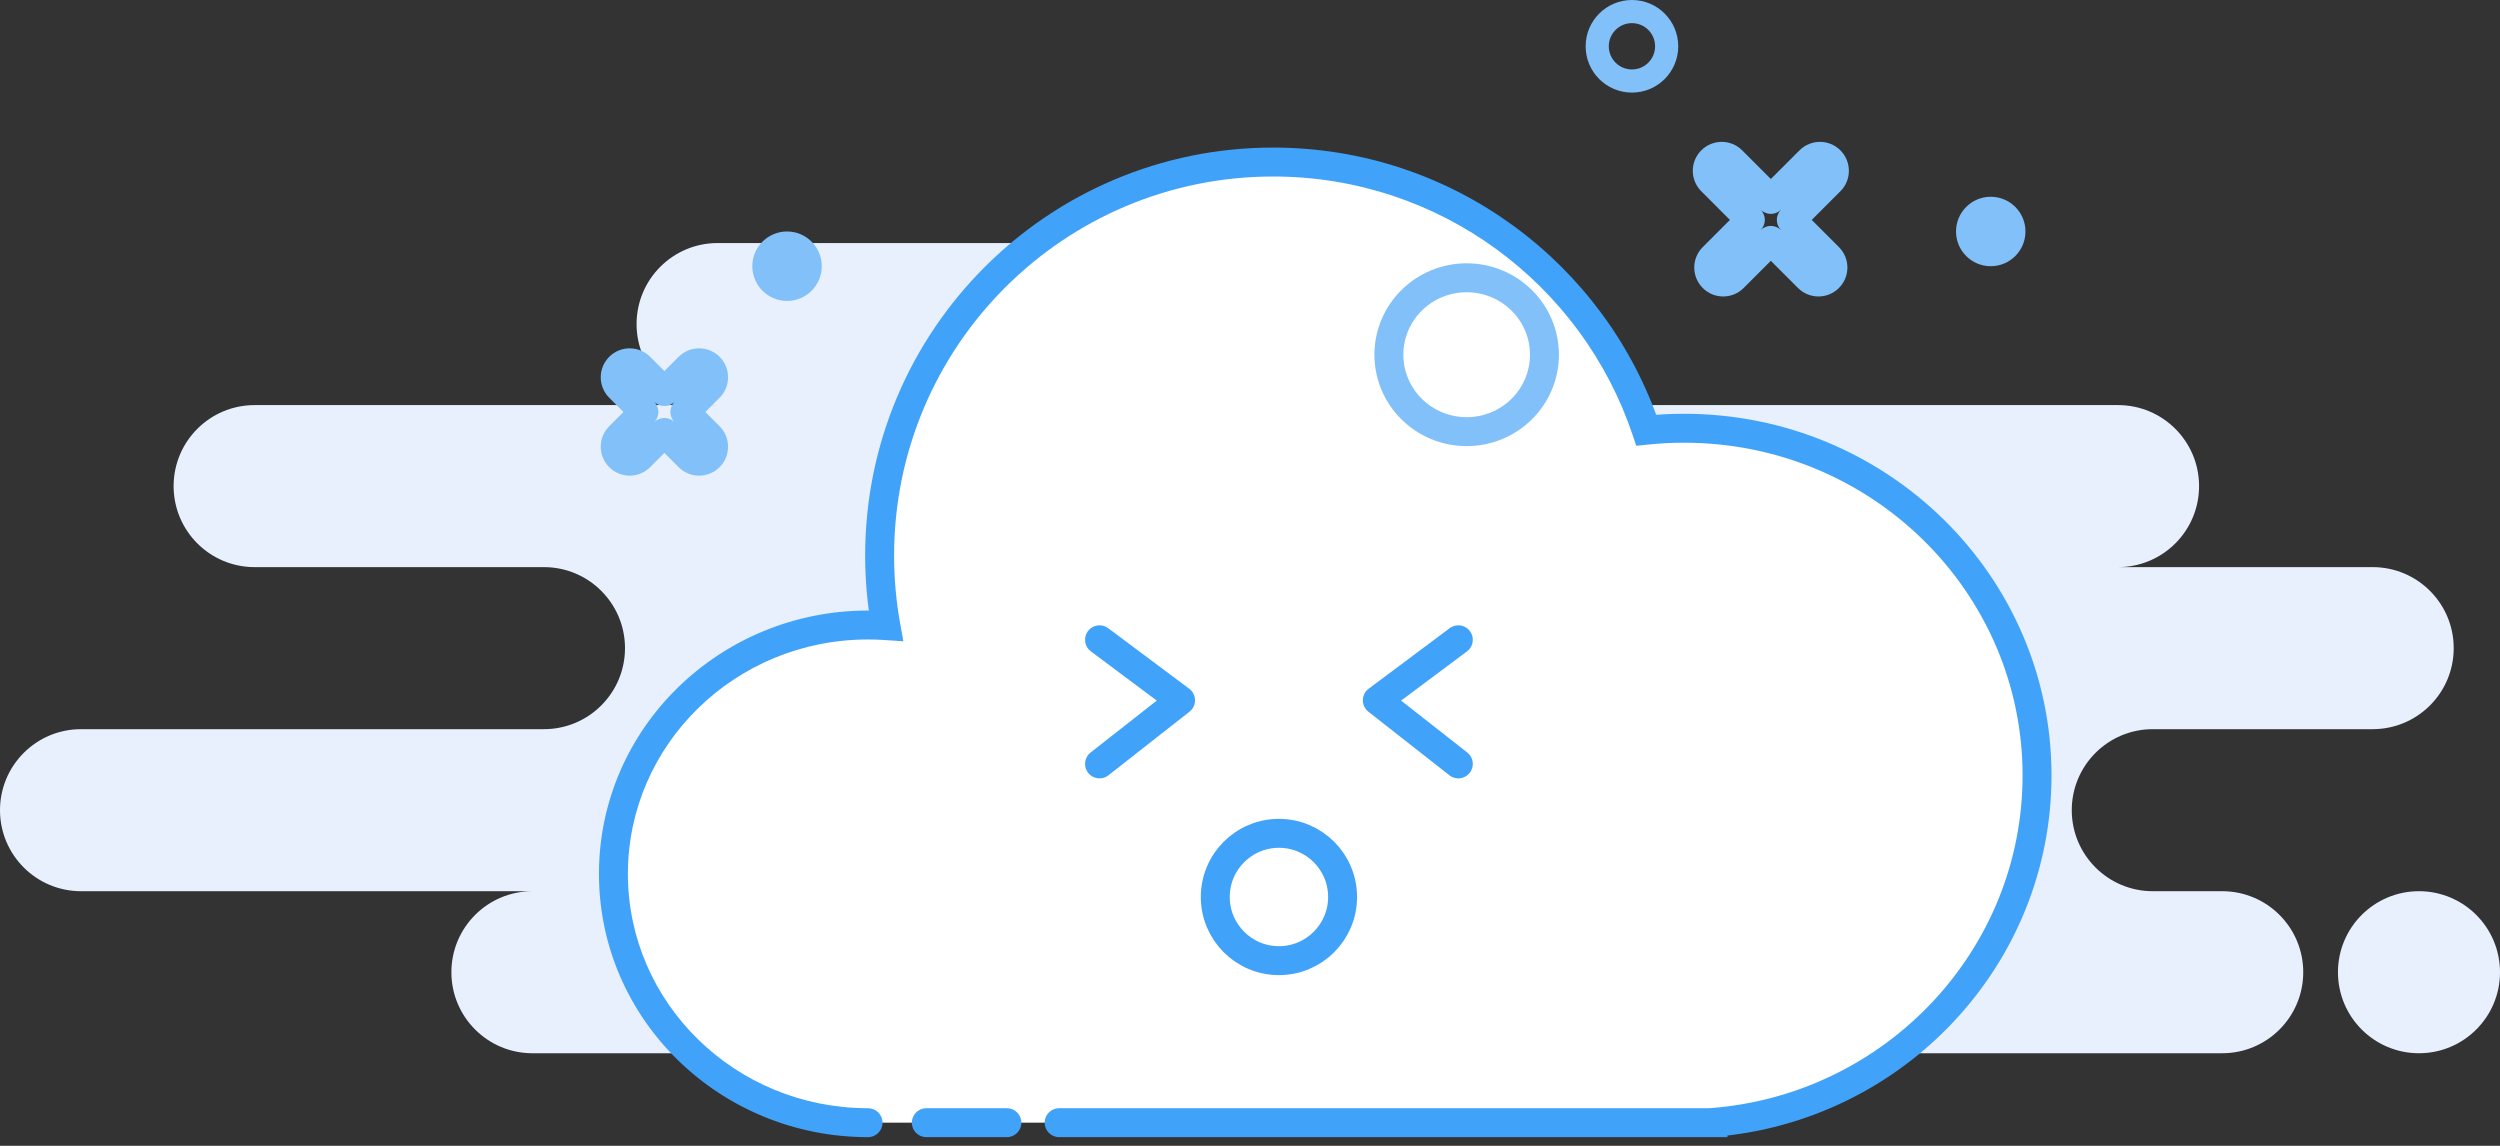 <svg width="216" height="99" viewBox="0 0 216 99" fill="none" xmlns="http://www.w3.org/2000/svg">
<rect x="0" y="0" width="216" height="99" fill="#333333" stroke="none"/>
<path fill-rule="evenodd" clip-rule="evenodd" d="M39 84C39 87.866 42.134 91 46 91H192C195.866 91 199 87.866 199 84C199 80.134 195.866 77 192 77H186C182.134 77 179 73.866 179 70C179 66.134 182.134 63 186 63H205C208.866 63 212 59.866 212 56C212 52.134 208.866 49 205 49H183C186.866 49 190 45.866 190 42C190 38.134 186.866 35 183 35H119C122.866 35 126 31.866 126 28C126 24.134 122.866 21 119 21H62C58.134 21 55 24.134 55 28C55 31.866 58.134 35 62 35H22C18.134 35 15 38.134 15 42C15 45.866 18.134 49 22 49H47C50.866 49 54 52.134 54 56C54 59.866 50.866 63 47 63H7C3.134 63 0 66.134 0 70C0 73.866 3.134 77 7 77H46C42.134 77 39 80.134 39 84ZM209 91C212.866 91 216 87.866 216 84C216 80.134 212.866 77 209 77C205.134 77 202 80.134 202 84C202 87.866 205.134 91 209 91Z" fill="#E8F0FE"/>
<path fill-rule="evenodd" clip-rule="evenodd" d="M75 97C62.85 97 53 87.374 53 75.5C53 63.626 62.85 54 75 54C75.517 54 76.029 54.017 76.537 54.052C76.184 52.088 76 50.065 76 48C76 29.222 91.222 14 110 14C124.991 14 137.716 23.702 142.239 37.169C143.31 37.057 144.398 37 145.5 37C162.345 37 176 50.431 176 67C176 82.741 163.675 95.727 148 96.978V97H91.508M86.996 97H80.031H86.996Z" fill="white"/>
<path d="M75 98.25C75.69 98.25 76.25 97.69 76.25 97C76.25 96.31 75.69 95.75 75 95.75V98.25ZM76.537 54.052L76.453 55.299L78.05 55.407L77.767 53.831L76.537 54.052ZM142.239 37.169L141.054 37.567L141.372 38.517L142.369 38.413L142.239 37.169ZM148 96.978L147.901 95.732L146.75 95.824V96.978H148ZM148 97V98.25H149.25V97H148ZM91.508 95.75C90.817 95.75 90.258 96.31 90.258 97C90.258 97.69 90.817 98.25 91.508 98.25V95.75ZM86.996 98.25C87.686 98.25 88.246 97.69 88.246 97C88.246 96.31 87.686 95.75 86.996 95.75V98.25ZM80.031 95.75C79.341 95.75 78.781 96.31 78.781 97C78.781 97.69 79.341 98.25 80.031 98.25V95.75ZM75 95.75C63.513 95.75 54.25 86.657 54.25 75.5H51.75C51.75 88.091 62.187 98.25 75 98.25V95.75ZM54.25 75.5C54.25 64.343 63.513 55.25 75 55.25V52.75C62.187 52.75 51.75 62.909 51.75 75.5H54.25ZM75 55.25C75.489 55.25 75.973 55.267 76.453 55.299L76.621 52.804C76.085 52.768 75.545 52.75 75 52.75V55.25ZM77.767 53.831C77.427 51.939 77.25 49.991 77.25 48H74.75C74.75 50.14 74.941 52.236 75.307 54.273L77.767 53.831ZM77.25 48C77.25 29.913 91.913 15.25 110 15.25V12.75C90.532 12.75 74.75 28.532 74.75 48H77.25ZM110 15.25C124.438 15.25 136.697 24.594 141.054 37.567L143.424 36.772C138.735 22.81 125.544 12.75 110 12.75V15.25ZM142.369 38.413C143.397 38.305 144.442 38.25 145.5 38.25V35.75C144.355 35.75 143.223 35.81 142.109 35.926L142.369 38.413ZM145.5 38.25C161.674 38.25 174.75 51.141 174.75 67H177.25C177.25 49.722 163.015 35.75 145.5 35.75V38.25ZM174.75 67C174.75 82.07 162.945 94.532 147.901 95.732L148.099 98.224C164.406 96.923 177.25 83.411 177.25 67H174.75ZM146.75 96.978V97H149.25V96.978H146.75ZM148 95.75H91.508V98.25H148V95.75ZM86.996 95.75H80.031V98.25H86.996V95.75Z" fill="#41A2F9"/>
<circle cx="110.5" cy="77.5" r="5.5" stroke="#41A2F9" stroke-width="2.5"/>
<path d="M95 66L102 60.507L95 55.278" stroke="#41A2F9" stroke-width="2.5" stroke-linecap="round" stroke-linejoin="round"/>
<path d="M126 66L119 60.507L126 55.278" stroke="#41A2F9" stroke-width="2.5" stroke-linecap="round" stroke-linejoin="round"/>
<ellipse rx="6.72" ry="6.647" transform="matrix(-1 0 0 1 126.72 30.647)" stroke="#81C0F8" stroke-width="2.5" stroke-linecap="round"/>
<circle cx="141" cy="4" r="3" stroke="#81C0F8" stroke-width="2"/>
<circle cx="172" cy="20" r="3" fill="#81C0F8"/>
<path d="M147.873 13.873L148.757 14.757L148.757 14.757L147.873 13.873ZM149.641 13.873L150.525 12.99L149.641 13.873ZM147.873 15.641L146.99 16.525V16.525L147.873 15.641ZM151.232 19L152.116 19.884C152.604 19.396 152.604 18.604 152.116 18.116L151.232 19ZM148 22.232L147.117 21.348L147.117 21.348L148 22.232ZM148 24L148.884 23.116L148 24ZM149.768 24L150.652 24.883H150.652L149.768 24ZM153 20.768L153.884 19.884C153.396 19.396 152.604 19.396 152.116 19.884L153 20.768ZM156.232 24L155.348 24.883H155.348L156.232 24ZM157.999 22.232L158.883 21.348V21.348L157.999 22.232ZM154.768 19L153.884 18.116C153.649 18.351 153.518 18.669 153.518 19C153.518 19.331 153.649 19.649 153.884 19.884L154.768 19ZM158.126 15.641L159.01 16.525V16.525L158.126 15.641ZM158.126 13.873L157.243 14.757V14.757L158.126 13.873ZM156.359 13.873L155.475 12.99L155.475 12.99L156.359 13.873ZM153 17.232L152.116 18.116C152.604 18.604 153.396 18.604 153.884 18.116L153 17.232ZM148.757 14.757V14.757L150.525 12.99C149.549 12.013 147.966 12.013 146.99 12.99L148.757 14.757ZM148.757 14.757L148.757 14.757L146.99 12.99C146.013 13.966 146.013 15.549 146.99 16.525L148.757 14.757ZM152.116 18.116L148.757 14.757L146.99 16.525L150.348 19.884L152.116 18.116ZM148.884 23.116L152.116 19.884L150.348 18.116L147.117 21.348L148.884 23.116ZM148.884 23.116L148.884 23.116L147.117 21.348C146.14 22.324 146.14 23.907 147.117 24.883L148.884 23.116ZM148.884 23.116H148.884L147.117 24.883C148.093 25.86 149.676 25.86 150.652 24.883L148.884 23.116ZM152.116 19.884L148.884 23.116L150.652 24.883L153.884 21.652L152.116 19.884ZM157.116 23.116L153.884 19.884L152.116 21.652L155.348 24.883L157.116 23.116ZM157.116 23.116H157.116L155.348 24.883C156.324 25.86 157.907 25.86 158.883 24.883L157.116 23.116ZM157.116 23.116V23.116L158.883 24.883C159.86 23.907 159.86 22.324 158.883 21.348L157.116 23.116ZM153.884 19.884L157.116 23.116L158.883 21.348L155.652 18.116L153.884 19.884ZM157.243 14.757L153.884 18.116L155.652 19.884L159.01 16.525L157.243 14.757ZM157.243 14.757L159.01 16.525C159.987 15.549 159.987 13.966 159.01 12.99L157.243 14.757ZM157.243 14.757L157.243 14.757L159.01 12.99C158.034 12.013 156.451 12.013 155.475 12.99L157.243 14.757ZM153.884 18.116L157.243 14.757L155.475 12.99L152.116 16.348L153.884 18.116ZM148.757 14.757L152.116 18.116L153.884 16.348L150.525 12.99L148.757 14.757Z" fill="#81C0F8"/>
<path d="M57.404 33.828L56.52 34.712C57.008 35.2 57.8 35.2 58.288 34.712L57.404 33.828ZM55.636 35.596L56.52 36.48C57.008 35.992 57.008 35.2 56.52 34.712L55.636 35.596ZM57.404 37.364L58.288 36.48C57.8 35.992 57.008 35.992 56.52 36.48L57.404 37.364ZM59.172 35.596L58.288 34.712C57.8 35.2 57.8 35.992 58.288 36.48L59.172 35.596ZM60.404 32.596V32.596L62.172 34.364C63.148 33.388 63.148 31.805 62.172 30.828L60.404 32.596ZM60.404 32.596L62.172 30.828C61.195 29.852 59.612 29.852 58.636 30.828L60.404 32.596ZM58.288 34.712L60.404 32.596L58.636 30.828L56.52 32.944L58.288 34.712ZM54.404 32.596L56.52 34.712L58.288 32.944L56.172 30.828L54.404 32.596ZM54.404 32.596H54.404L56.172 30.828C55.195 29.852 53.612 29.852 52.636 30.828L54.404 32.596ZM54.404 32.596V32.596L52.636 30.828C51.66 31.805 51.66 33.388 52.636 34.364L54.404 32.596ZM56.52 34.712L54.404 32.596L52.636 34.364L54.752 36.48L56.52 34.712ZM54.404 38.596L56.52 36.48L54.752 34.712L52.636 36.828L54.404 38.596ZM54.404 38.596L52.636 36.828C51.66 37.805 51.66 39.388 52.636 40.364L54.404 38.596ZM54.404 38.596H54.404L52.636 40.364C53.612 41.34 55.195 41.34 56.172 40.364L54.404 38.596ZM56.52 36.48L54.404 38.596L56.172 40.364L58.288 38.248L56.52 36.48ZM60.404 38.596L58.288 36.48L56.52 38.248L58.636 40.364L60.404 38.596ZM60.404 38.596L58.636 40.364C59.612 41.34 61.195 41.34 62.172 40.364L60.404 38.596ZM60.404 38.596L62.172 40.364C63.148 39.388 63.148 37.805 62.172 36.828L60.404 38.596ZM58.288 36.48L60.404 38.596L62.172 36.828L60.056 34.712L58.288 36.48ZM60.404 32.596L58.288 34.712L60.056 36.48L62.172 34.364L60.404 32.596Z" fill="#81C0F8"/>
<circle cx="68" cy="23" r="3" fill="#81C0F8"/>
</svg>
